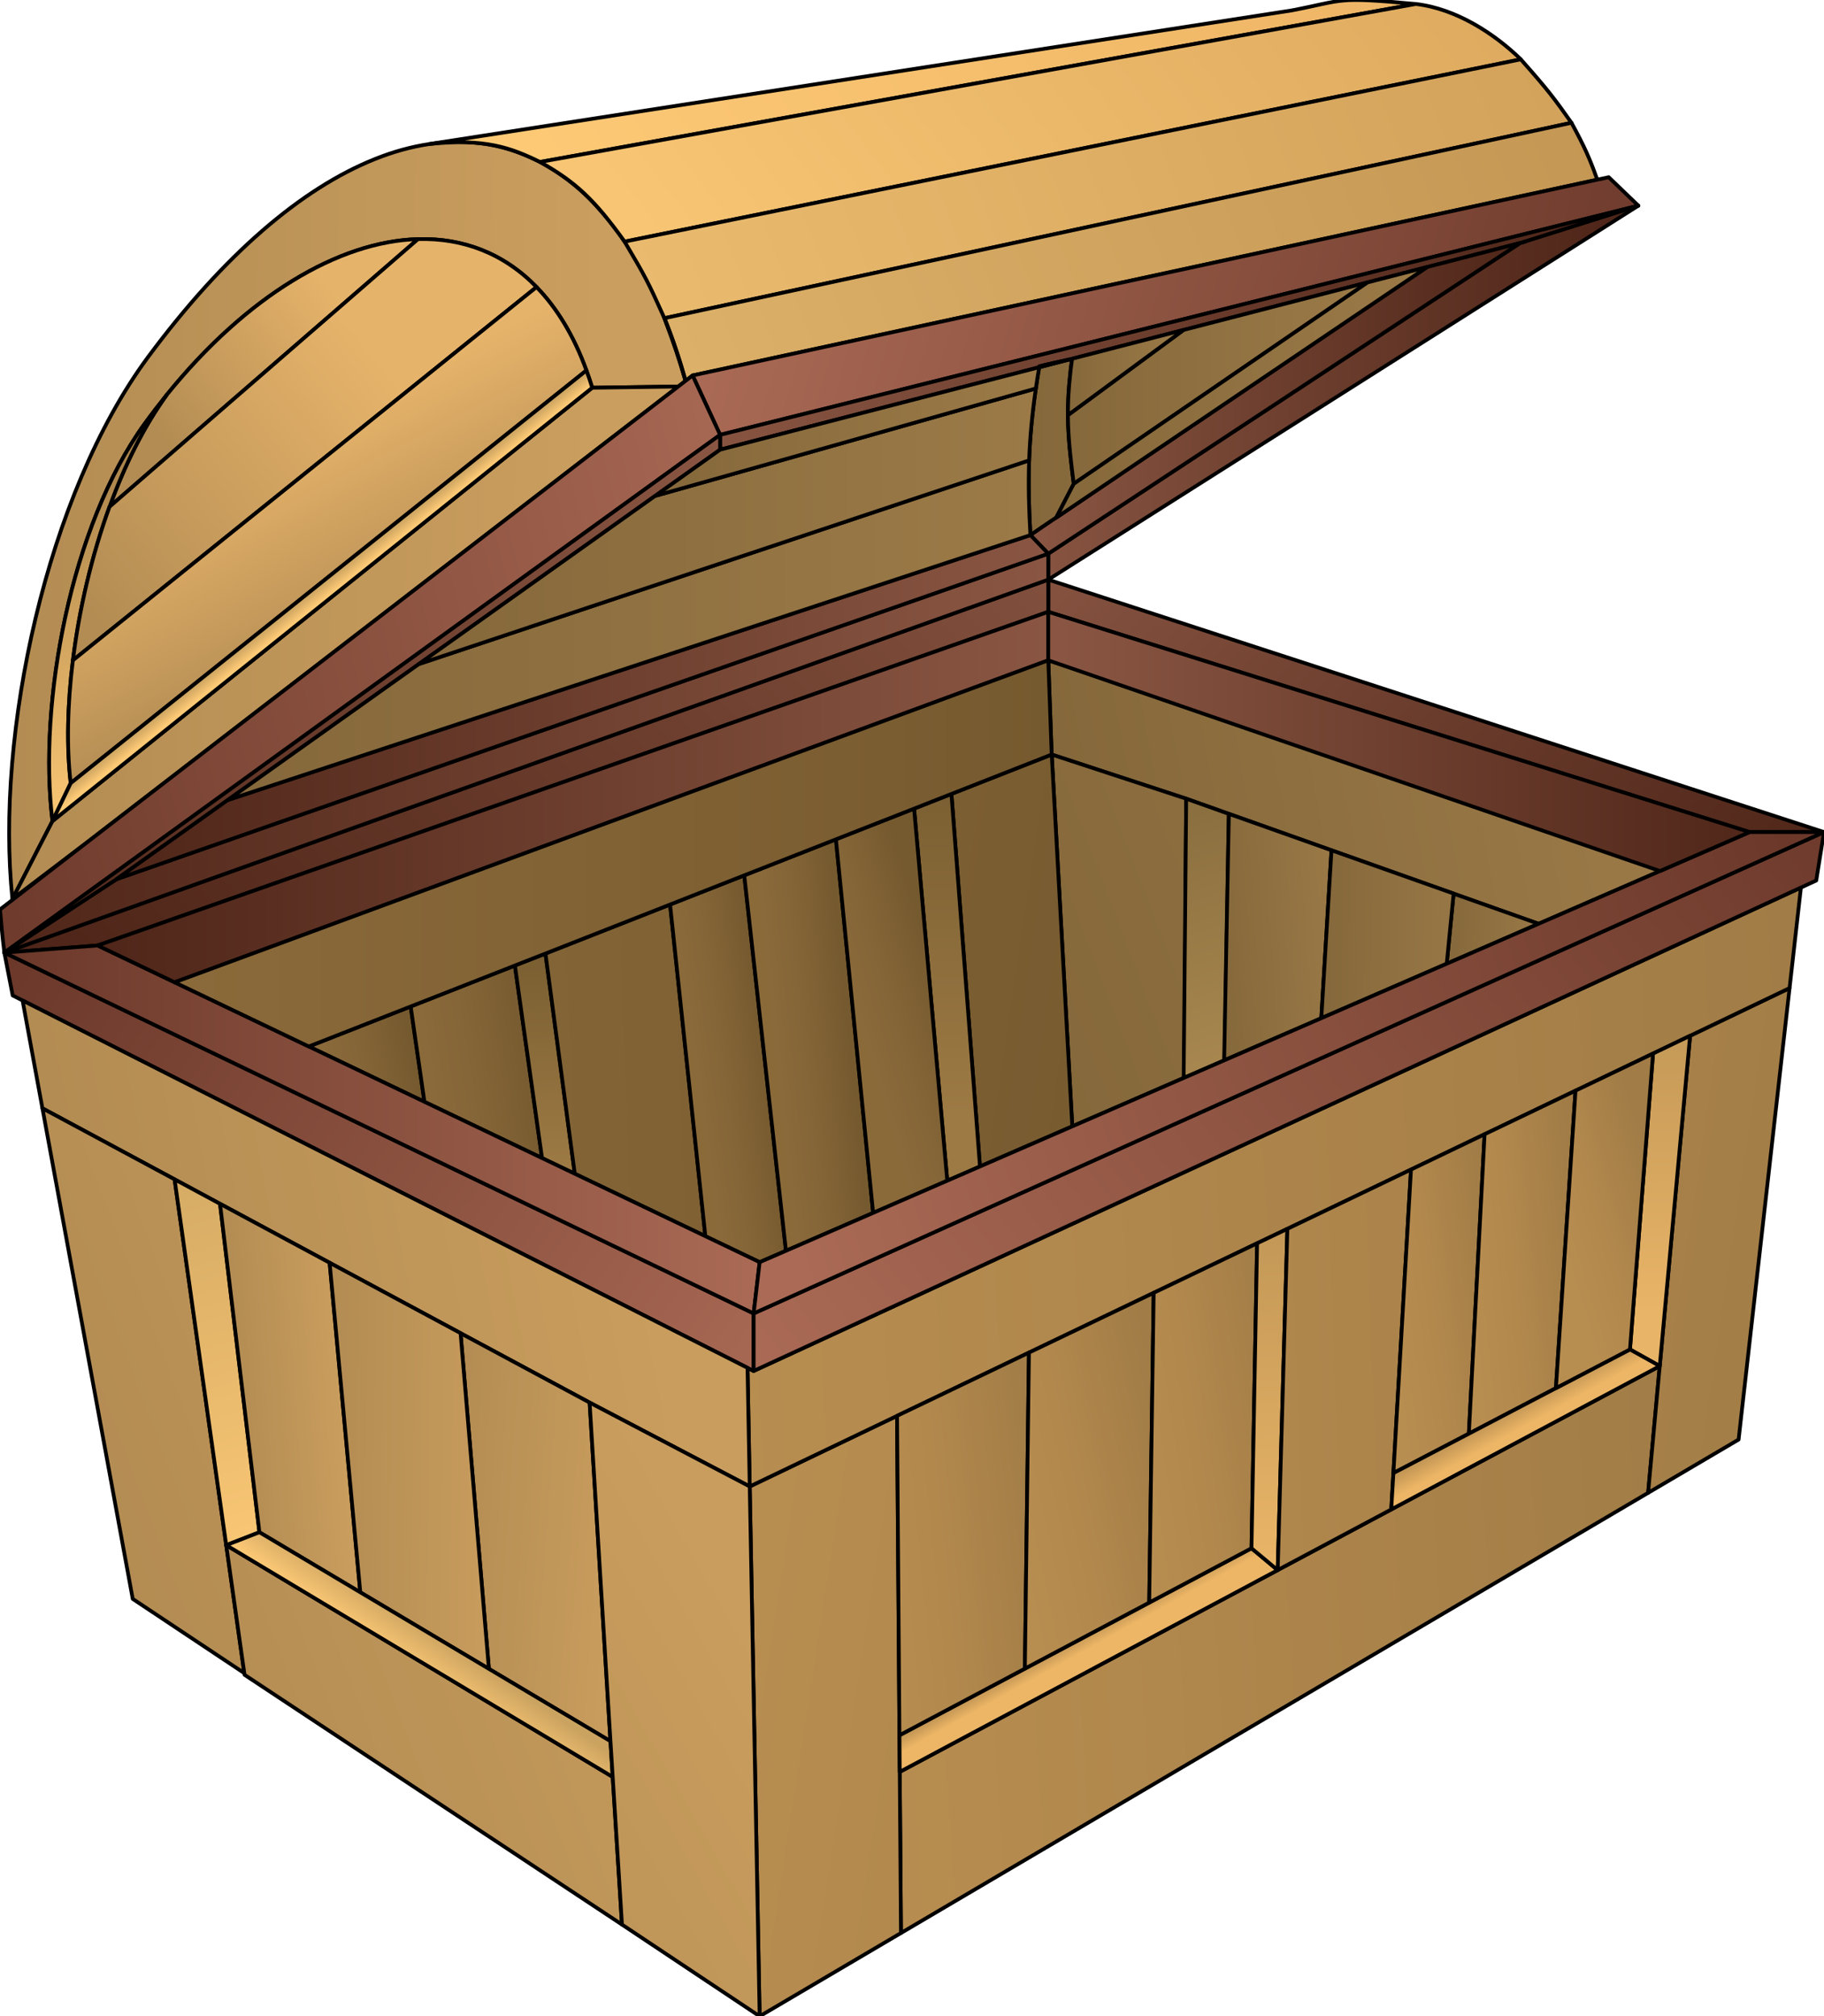 <?xml version="1.0" encoding="utf-8"?>
<!-- Generator: Adobe Illustrator 16.0.0, SVG Export Plug-In . SVG Version: 6.00 Build 0)  -->
<!DOCTYPE svg PUBLIC "-//W3C//DTD SVG 1.1//EN" "http://www.w3.org/Graphics/SVG/1.1/DTD/svg11.dtd">
<svg version="1.1" id="Layer_1" xmlns="http://www.w3.org/2000/svg" xmlns:xlink="http://www.w3.org/1999/xlink" x="0px" y="0px"
	 width="486.332px" height="537.373px" viewBox="537.668 486.627 486.332 537.373"
	 enable-background="new 537.668 486.627 486.332 537.373" xml:space="preserve">
<g>
	<g>
		
			<linearGradient id="SVGID_1_" gradientUnits="userSpaceOnUse" x1="609.828" y1="407.254" x2="744.357" y2="432.92" gradientTransform="matrix(1 0 0 -1 214.4 1116.099)">
			<stop  offset="0" style="stop-color:#85683B"/>
			<stop  offset="1" style="stop-color:#997846"/>
		</linearGradient>
		<polygon fill="url(#SVGID_1_)" stroke="#000000" stroke-linejoin="round" stroke-miterlimit="10" points="984.098,717.112 
			980.278,718.772 980.268,718.772 947.898,732.832 925.248,724.803 925.248,724.793 892.678,713.242 866.088,703.803 
			865.318,703.532 856.298,700.332 853.938,699.492 818.088,687.723 818.077,687.723 817.168,662.612 		"/>
		
			<linearGradient id="SVGID_2_" gradientUnits="userSpaceOnUse" x1="590.086" y1="372.601" x2="767.743" y2="440.28" gradientTransform="matrix(1 0 0 -1 214.4 1116.099)">
			<stop  offset="0" style="stop-color:#85683B"/>
			<stop  offset="1" style="stop-color:#997846"/>
		</linearGradient>
		<polygon fill="url(#SVGID_2_)" stroke="#000000" stroke-linejoin="round" stroke-miterlimit="10" points="853.938,699.492 
			853.438,773.853 853.268,773.924 823.568,786.822 818.088,687.723 		"/>
		
			<linearGradient id="SVGID_3_" gradientUnits="userSpaceOnUse" x1="657.555" y1="335.188" x2="627.487" y2="435.305" gradientTransform="matrix(1 0 0 -1 214.4 1116.099)">
			<stop  offset="0" style="stop-color:#AD8C52"/>
			<stop  offset="1" style="stop-color:#806639"/>
		</linearGradient>
		<polygon fill="url(#SVGID_3_)" stroke="#000000" stroke-linejoin="round" stroke-miterlimit="10" points="865.308,703.543 
			864.168,769.192 864.058,769.242 853.438,773.853 853.268,773.924 853.938,699.492 856.298,700.332 864.058,703.094 		"/>
		
			<linearGradient id="SVGID_4_" gradientUnits="userSpaceOnUse" x1="647.64" y1="379.524" x2="678.197" y2="381.707" gradientTransform="matrix(1 0 0 -1 214.4 1116.099)">
			<stop  offset="0" style="stop-color:#85683B"/>
			<stop  offset="1" style="stop-color:#997846"/>
		</linearGradient>
		<polygon fill="url(#SVGID_4_)" stroke="#000000" stroke-linejoin="round" stroke-miterlimit="10" points="892.678,713.242 
			889.968,757.992 864.168,769.192 864.058,769.242 865.318,703.532 		"/>
		
			<linearGradient id="SVGID_5_" gradientUnits="userSpaceOnUse" x1="709.391" y1="381.999" x2="733.129" y2="380.279" gradientTransform="matrix(1 0 0 -1 214.4 1116.099)">
			<stop  offset="0" style="stop-color:#85683B"/>
			<stop  offset="1" style="stop-color:#997846"/>
		</linearGradient>
		<polygon fill="url(#SVGID_5_)" stroke="#000000" stroke-linejoin="round" stroke-miterlimit="10" points="947.898,732.832 
			923.407,743.473 923.398,743.473 925.238,724.803 925.248,724.803 		"/>
		
			<linearGradient id="SVGID_6_" gradientUnits="userSpaceOnUse" x1="676.606" y1="380.485" x2="713.168" y2="380.002" gradientTransform="matrix(1 0 0 -1 214.4 1116.099)">
			<stop  offset="0" style="stop-color:#85683B"/>
			<stop  offset="1" style="stop-color:#997846"/>
		</linearGradient>
		<polygon fill="url(#SVGID_6_)" stroke="#000000" stroke-linejoin="round" stroke-miterlimit="10" points="925.248,724.782 
			925.248,724.803 923.407,743.473 923.398,743.473 889.968,757.992 892.678,713.242 		"/>
	</g>
	<g>
		
			<linearGradient id="SVGID_7_" gradientUnits="userSpaceOnUse" x1="336.164" y1="411.633" x2="646.258" y2="365.769" gradientTransform="matrix(1 0 0 -1 214.4 1116.099)">
			<stop  offset="0" style="stop-color:#8B6A3A"/>
			<stop  offset="1" style="stop-color:#765A2F"/>
		</linearGradient>
		<polygon fill="url(#SVGID_7_)" stroke="#000000" stroke-linejoin="round" stroke-miterlimit="10" points="823.568,786.822 
			798.957,797.513 791.348,698.223 818.077,687.723 818.088,687.723 		"/>
		
			<linearGradient id="SVGID_8_" gradientUnits="userSpaceOnUse" x1="575.593" y1="424.064" x2="575.879" y2="332.453" gradientTransform="matrix(1 0 0 -1 214.4 1116.099)">
			<stop  offset="0" style="stop-color:#795E31"/>
			<stop  offset="1" style="stop-color:#9D7A44"/>
		</linearGradient>
		<polygon fill="url(#SVGID_8_)" stroke="#000000" stroke-linejoin="round" stroke-miterlimit="10" points="798.957,797.513 
			790.238,801.303 781.388,702.143 791.348,698.223 		"/>
		
			<linearGradient id="SVGID_9_" gradientUnits="userSpaceOnUse" x1="409.721" y1="343.166" x2="433.601" y2="348.307" gradientTransform="matrix(1 0 0 -1 214.4 1116.099)">
			<stop  offset="0" style="stop-color:#8B6A3A"/>
			<stop  offset="0.386" style="stop-color:#856638"/>
			<stop  offset="0.984" style="stop-color:#765A2F"/>
			<stop  offset="1" style="stop-color:#765A2F"/>
		</linearGradient>
		<polygon fill="url(#SVGID_9_)" stroke="#000000" stroke-linejoin="round" stroke-miterlimit="10" points="650.838,780.282 
			619.997,765.532 647.168,754.872 		"/>
		
			<linearGradient id="SVGID_10_" gradientUnits="userSpaceOnUse" x1="436.063" y1="342.146" x2="467.07" y2="346.934" gradientTransform="matrix(1 0 0 -1 214.4 1116.099)">
			<stop  offset="0" style="stop-color:#8B6A3A"/>
			<stop  offset="0.386" style="stop-color:#856638"/>
			<stop  offset="0.984" style="stop-color:#765A2F"/>
			<stop  offset="1" style="stop-color:#765A2F"/>
		</linearGradient>
		<polygon fill="url(#SVGID_10_)" stroke="#000000" stroke-linejoin="round" stroke-miterlimit="10" points="682.188,795.272 
			650.838,780.282 647.168,754.872 674.617,744.094 674.957,743.952 		"/>
		
			<linearGradient id="SVGID_11_" gradientUnits="userSpaceOnUse" x1="467.366" y1="376.23" x2="469.494" y2="318.437" gradientTransform="matrix(1 0 0 -1 214.4 1116.099)">
			<stop  offset="0" style="stop-color:#795E31"/>
			<stop  offset="1" style="stop-color:#9D7A44"/>
		</linearGradient>
		<polygon fill="url(#SVGID_11_)" stroke="#000000" stroke-linejoin="round" stroke-miterlimit="10" points="690.918,799.452 
			682.188,795.272 674.957,743.952 683.108,740.763 		"/>
		
			<linearGradient id="SVGID_12_" gradientUnits="userSpaceOnUse" x1="381.474" y1="339.221" x2="612.997" y2="348.434" gradientTransform="matrix(1 0 0 -1 214.4 1116.099)">
			<stop  offset="0" style="stop-color:#8B6A3A"/>
			<stop  offset="1" style="stop-color:#765A2F"/>
		</linearGradient>
		<polygon fill="url(#SVGID_12_)" stroke="#000000" stroke-linejoin="round" stroke-miterlimit="10" points="725.738,816.094 
			690.918,799.452 683.108,740.763 716.327,727.702 		"/>
		
			<linearGradient id="SVGID_13_" gradientUnits="userSpaceOnUse" x1="508.065" y1="342.411" x2="528.109" y2="345.238" gradientTransform="matrix(1 0 0 -1 214.4 1116.099)">
			<stop  offset="0" style="stop-color:#8B6A3A"/>
			<stop  offset="0.386" style="stop-color:#856638"/>
			<stop  offset="0.984" style="stop-color:#765A2F"/>
			<stop  offset="1" style="stop-color:#765A2F"/>
		</linearGradient>
		<polygon fill="url(#SVGID_13_)" stroke="#000000" stroke-linejoin="round" stroke-miterlimit="10" points="747.228,819.982 
			740.218,823.022 725.738,816.094 716.327,727.702 736.108,719.924 		"/>
		
			<linearGradient id="SVGID_14_" gradientUnits="userSpaceOnUse" x1="529.157" y1="349.881" x2="550.001" y2="352.031" gradientTransform="matrix(1 0 0 -1 214.4 1116.099)">
			<stop  offset="0" style="stop-color:#8B6A3A"/>
			<stop  offset="0.386" style="stop-color:#856638"/>
			<stop  offset="0.984" style="stop-color:#765A2F"/>
			<stop  offset="1" style="stop-color:#765A2F"/>
		</linearGradient>
		<polygon fill="url(#SVGID_14_)" stroke="#000000" stroke-linejoin="round" stroke-miterlimit="10" points="770.468,809.884 
			747.228,819.982 736.108,719.924 760.548,710.322 		"/>
		
			<linearGradient id="SVGID_15_" gradientUnits="userSpaceOnUse" x1="551.336" y1="356.958" x2="574.865" y2="364.179" gradientTransform="matrix(1 0 0 -1 214.4 1116.099)">
			<stop  offset="0" style="stop-color:#8B6A3A"/>
			<stop  offset="0.386" style="stop-color:#856638"/>
			<stop  offset="0.984" style="stop-color:#765A2F"/>
			<stop  offset="1" style="stop-color:#765A2F"/>
		</linearGradient>
		<polygon fill="url(#SVGID_15_)" stroke="#000000" stroke-linejoin="round" stroke-miterlimit="10" points="790.238,801.303 
			770.468,809.884 760.548,710.322 781.388,702.143 		"/>
	</g>
	
		<linearGradient id="SVGID_16_" gradientUnits="userSpaceOnUse" x1="553.987" y1="182.973" x2="781.039" y2="197.049" gradientTransform="matrix(1 0 0 -1 214.4 1116.099)">
		<stop  offset="0" style="stop-color:#B88D50"/>
		<stop  offset="1" style="stop-color:#A17C46"/>
	</linearGradient>
	<polygon fill="url(#SVGID_16_)" stroke="#000000" stroke-linejoin="round" stroke-miterlimit="10" points="980.202,850.717 
		977.105,884.497 777.891,1001.813 777.563,958.868 878.34,905.09 878.34,905.075 908.618,888.924 	"/>
	
		<linearGradient id="SVGID_17_" gradientUnits="userSpaceOnUse" x1="616.762" y1="323.24" x2="814.139" y2="294.048" gradientTransform="matrix(1 0 0 -1 214.4 1116.099)">
		<stop  offset="0" style="stop-color:#B88D50"/>
		<stop  offset="1" style="stop-color:#A17C46"/>
	</linearGradient>
	<polygon fill="url(#SVGID_17_)" stroke="#000000" stroke-linejoin="round" stroke-miterlimit="10" points="1014.82,749.969 
		1001.23,870.297 977.105,884.497 980.202,850.717 980.202,850.7 988.297,762.679 	"/>
	
		<linearGradient id="SVGID_18_" gradientUnits="userSpaceOnUse" x1="520.287" y1="175.779" x2="725.349" y2="144.217" gradientTransform="matrix(1 0 0 -1 214.4 1116.099)">
		<stop  offset="0" style="stop-color:#B88D50"/>
		<stop  offset="1" style="stop-color:#A17C46"/>
	</linearGradient>
	<polygon fill="url(#SVGID_18_)" stroke="#000000" stroke-linejoin="round" stroke-miterlimit="10" points="777.896,1001.81 
		740.215,1024 737.566,882.801 776.846,863.979 777.486,949.11 777.566,958.87 	"/>
	
		<line fill="none" stroke="#000000" stroke-linejoin="round" stroke-miterlimit="10" x1="1017.846" y1="723.177" x2="1017.846" y2="723.162"/>
	
		<linearGradient id="SVGID_19_" gradientUnits="userSpaceOnUse" x1="514.118" y1="303.994" x2="807.016" y2="321.896" gradientTransform="matrix(1 0 0 -1 214.4 1116.099)">
		<stop  offset="0" style="stop-color:#B88D50"/>
		<stop  offset="1" style="stop-color:#A17C46"/>
	</linearGradient>
	<polygon fill="url(#SVGID_19_)" stroke="#000000" stroke-linejoin="round" stroke-miterlimit="10" points="1017.846,723.177 
		1014.82,749.969 988.297,762.679 978.416,767.418 957.748,777.312 933.504,788.922 913.879,798.338 880.918,814.135 
		872.842,817.993 872.5,818.155 845.273,831.194 812.016,847.125 776.848,863.978 737.568,882.799 736.973,851.177 738.611,852.013 
			"/>
	
		<line fill="none" stroke="#000000" stroke-linejoin="round" stroke-miterlimit="10" x1="736.973" y1="851.177" x2="736.973" y2="851.133"/>
	
		<linearGradient id="SVGID_20_" gradientUnits="userSpaceOnUse" x1="335.217" y1="387.263" x2="526.899" y2="248.14" gradientTransform="matrix(1 0 0 -1 214.4 1116.099)">
		<stop  offset="0" style="stop-color:#6B382A"/>
		<stop  offset="1" style="stop-color:#AA6A55"/>
	</linearGradient>
	<polygon fill="url(#SVGID_20_)" stroke="#000000" stroke-linejoin="round" stroke-miterlimit="10" points="738.608,836.683 
		738.608,852.013 736.978,851.183 736.968,851.174 543.688,753.272 541.048,751.933 538.827,740.522 	"/>
	
		<linearGradient id="SVGID_21_" gradientUnits="userSpaceOnUse" x1="775.365" y1="367.875" x2="622.827" y2="520.413" gradientTransform="matrix(1 0 0 -1 214.4 1116.099)">
		<stop  offset="0" style="stop-color:#4F2619"/>
		<stop  offset="1" style="stop-color:#8A5643"/>
	</linearGradient>
	<polygon fill="url(#SVGID_21_)" stroke="#000000" stroke-linejoin="round" stroke-miterlimit="10" points="1023.998,708.393 
		1004.168,708.393 817.168,649.692 817.168,641.112 	"/>
	
		<linearGradient id="SVGID_22_" gradientUnits="userSpaceOnUse" x1="346.658" y1="282.879" x2="493.256" y2="310.848" gradientTransform="matrix(1 0 0 -1 214.4 1116.099)">
		<stop  offset="0" style="stop-color:#B38C53"/>
		<stop  offset="1" style="stop-color:#C99D5D"/>
	</linearGradient>
	<polygon fill="url(#SVGID_22_)" stroke="#000000" stroke-linejoin="round" stroke-miterlimit="10" points="737.566,882.801 
		694.875,860.44 660.465,841.95 660.465,841.94 625.557,823.18 597.156,807.9 596.336,807.47 584.215,800.94 548.977,782.01 
		543.686,753.28 736.977,851.18 	"/>
	
		<linearGradient id="SVGID_23_" gradientUnits="userSpaceOnUse" x1="326.988" y1="491.678" x2="483.437" y2="489.253" gradientTransform="matrix(1 0 0 -1 214.4 1116.099)">
		<stop  offset="0" style="stop-color:#B38C53"/>
		<stop  offset="1" style="stop-color:#CA9E5E"/>
	</linearGradient>
	<path fill="url(#SVGID_23_)" stroke="#000000" stroke-linejoin="round" stroke-miterlimit="10" d="M720.478,588.134l-0.029,0.01
		v0.01l-1.939,1.49l-22.931,0.319c-0.5-1.579-1-3.131-1.561-4.609c-3.39-9.33-7.92-16.69-13.3-22.22
		c-8.7-8.98-19.62-13.11-31.59-12.78c-21.19,0.609-45.69,15.17-67.03,41.54l-0.061,0.09c-1.96,2.44-3.899,4.97-5.811,7.6
		c-19.64,27.11-28.439,74.432-24.569,105.881l-10.681,20.771c-4.569-43.979,9.08-107.84,36.11-144.37
		c20.359-27.5,41.08-45.05,60.449-52.81c4.99-2.012,9.899-3.352,14.689-4.051c0.051-0.011,0.11-0.011,0.16-0.021
		c4.66-0.67,9.2-0.72,13.609-0.14c0.32,0.028,0.631,0.068,0.931,0.119c3.149,0.471,6.24,1.271,9.229,2.391
		c0.3,0.109,0.601,0.229,0.899,0.35c1.561,0.602,3.091,1.3,4.591,2.09c2.529,1.32,4.979,2.882,7.359,4.69
		c0.05,0.04,0.101,0.07,0.149,0.12c1.931,1.47,3.811,3.109,5.63,4.898c0.221,0.211,0.431,0.432,0.641,0.65
		c0.351,0.37,0.71,0.75,1.061,1.13c0.069,0.08,0.141,0.16,0.22,0.24c2.631,2.83,5.15,5.979,7.5,9.5h0.011
		c1.33,1.99,2.63,4.09,3.88,6.31c2.42,4.29,4.67,8.98,6.729,14.102C716.907,576.572,718.787,582.143,720.478,588.134z"/>
	
		<linearGradient id="SVGID_24_" gradientUnits="userSpaceOnUse" x1="597.279" y1="510.454" x2="695.719" y2="508.928" gradientTransform="matrix(1 0 0 -1 214.4 1116.099)">
		<stop  offset="0" style="stop-color:#85683B"/>
		<stop  offset="1" style="stop-color:#9B7A47"/>
	</linearGradient>
	<path fill="url(#SVGID_24_)" stroke="#000000" stroke-linejoin="round" stroke-miterlimit="10" d="M823.957,615.572l-4.68,9.03
		l-0.101,0.06l-0.141,0.091l-0.319,0.21l-0.301,0.199c-0.77,0.5-1.88,1.25-2.939,1.99l-0.52,0.36l-2.051,1.398l-0.391,0.262
		l-0.109,0.068c-0.41-7.09-0.58-13.43-0.34-19.92c0.21-6.02,0.77-12.17,1.79-19.16c0.26-1.818,0.56-3.699,0.89-5.659l8.12-2.101
		l0.649-0.16c-0.05,0.36-0.1,0.71-0.141,1.062c-0.09,0.659-0.17,1.31-0.25,1.938c-0.149,1.381-0.279,2.69-0.39,3.95
		c-0.08,0.92-0.141,1.8-0.19,2.67c-0.02,0.41-0.039,0.82-0.06,1.23c-0.03,0.71-0.051,1.409-0.061,2.1
		c-0.011,0.7-0.021,1.4-0.021,2.08c0.01,0.43,0.01,0.85,0.021,1.26c0,0.4,0.01,0.801,0.029,1.2c0.011,0.2,0.011,0.4,0.021,0.59
		c0.021,0.48,0.04,0.96,0.07,1.431c0.039,0.681,0.08,1.359,0.13,2.029c0.05,0.671,0.109,1.352,0.17,2.03
		c0,0.05,0.011,0.101,0.011,0.149c0.061,0.631,0.13,1.261,0.189,1.899c0.069,0.681,0.149,1.38,0.229,2.091
		c0.029,0.3,0.069,0.609,0.109,0.92c0.04,0.38,0.09,0.761,0.13,1.141c0.091,0.689,0.17,1.399,0.261,2.12
		C823.838,614.603,823.898,615.082,823.957,615.572z"/>
	
		<linearGradient id="SVGID_25_" gradientUnits="userSpaceOnUse" x1="600.089" y1="532.716" x2="666.299" y2="531.689" gradientTransform="matrix(1 0 0 -1 214.4 1116.099)">
		<stop  offset="0" style="stop-color:#85683B"/>
		<stop  offset="1" style="stop-color:#9B7A47"/>
	</linearGradient>
	<path fill="url(#SVGID_25_)" stroke="#000000" stroke-linejoin="round" stroke-miterlimit="10" d="M822.867,582.402l-8.119,2.1
		c0.01-0.078,0.029-0.158,0.039-0.238C817.867,583.452,819.698,583.162,822.867,582.402z"/>
	
		<linearGradient id="SVGID_26_" gradientUnits="userSpaceOnUse" x1="588.588" y1="544.338" x2="862.865" y2="604.522" gradientTransform="matrix(1.033 0.206 -0.551 -1.078 350.047 978.393)">
		<stop  offset="0" style="stop-color:#FECA76"/>
		<stop  offset="1" style="stop-color:#EEB666"/>
	</linearGradient>
	<path fill="url(#SVGID_26_)" stroke="#000000" stroke-linejoin="round" stroke-miterlimit="10" d="M915.168,487.692L681.65,529.793
		c-7.73-3.767-14.647-6.35-29.427-4.793l229.818-35.592C896.5,486.642,893.5,485.693,915.168,487.692z"/>
	
		<linearGradient id="SVGID_27_" gradientUnits="userSpaceOnUse" x1="327.658" y1="459.521" x2="481.377" y2="457.138" gradientTransform="matrix(1 0 0 -1 214.4 1116.099)">
		<stop  offset="0" style="stop-color:#B38C53"/>
		<stop  offset="1" style="stop-color:#CA9E5E"/>
	</linearGradient>
	<polygon fill="url(#SVGID_27_)" stroke="#000000" stroke-linejoin="round" stroke-miterlimit="10" points="718.508,589.643 
		562.028,710.242 561.588,710.582 540.978,726.232 551.657,705.463 695.577,589.963 	"/>
	
		<linearGradient id="SVGID_28_" gradientUnits="userSpaceOnUse" x1="621.082" y1="526.967" x2="897.209" y2="617.264" gradientTransform="matrix(1.033 0.206 -0.551 -1.078 350.047 978.393)">
		<stop  offset="0" style="stop-color:#F7C573"/>
		<stop  offset="1" style="stop-color:#DFAB60"/>
	</linearGradient>
	<path fill="url(#SVGID_28_)" stroke="#000000" stroke-linejoin="round" stroke-miterlimit="10" d="M943.161,502.442
		l-238.948,48.579c-8.044-11.162-12.961-15.828-22.563-21.229l233.519-42.101C926,488.943,936.25,495.693,943.161,502.442z"/>
	
		<linearGradient id="SVGID_29_" gradientUnits="userSpaceOnUse" x1="498.765" y1="537.211" x2="731.577" y2="623.966" gradientTransform="matrix(1 0 0 -1 214.4 1116.099)">
		<stop  offset="0" style="stop-color:#EABB6E"/>
		<stop  offset="1" style="stop-color:#D3A25B"/>
	</linearGradient>
	<path fill="url(#SVGID_29_)" stroke="#000000" stroke-linejoin="round" stroke-miterlimit="10" d="M956.668,519.353l-241.841,52.08
		c-4.489-9.91-4.891-10.7-10.62-20.41h0.011l238.939-48.58C950.448,510.652,952.127,512.924,956.668,519.353z"/>
	
		<linearGradient id="SVGID_30_" gradientUnits="userSpaceOnUse" x1="511.447" y1="516.557" x2="741.023" y2="610.81" gradientTransform="matrix(1 0 0 -1 214.4 1116.099)">
		<stop  offset="0" style="stop-color:#DCB068"/>
		<stop  offset="1" style="stop-color:#C49754"/>
	</linearGradient>
	<path fill="url(#SVGID_30_)" stroke="#000000" stroke-linejoin="round" stroke-miterlimit="10" d="M963.918,534.433l-241.58,52.26
		l-1.86,1.44c-1.689-5.99-3.569-11.562-5.649-16.7l241.841-52.08c3.5,6.42,4.88,9.59,6.729,14.74
		C963.478,534.293,963.707,534.353,963.918,534.433z"/>
	
		<linearGradient id="SVGID_31_" gradientUnits="userSpaceOnUse" x1="502.711" y1="536.092" x2="503.783" y2="536.533" gradientTransform="matrix(1 0 0 -1 214.4 1116.099)">
		<stop  offset="0" style="stop-color:#DCB068"/>
		<stop  offset="1" style="stop-color:#C49754"/>
	</linearGradient>
	<path fill="url(#SVGID_31_)" stroke="#000000" stroke-linejoin="round" stroke-miterlimit="10" d="M720.478,588.134l-0.029,0.01
		c-2.09-6.99-2.689-8.74-5.62-16.71C716.907,576.572,718.787,582.143,720.478,588.134z"/>
	
		<linearGradient id="SVGID_32_" gradientUnits="userSpaceOnUse" x1="801.11" y1="447.024" x2="545.707" y2="239.445" gradientTransform="matrix(1 0 0 -1 214.4 1116.099)">
		<stop  offset="0" style="stop-color:#6B382A"/>
		<stop  offset="1" style="stop-color:#AA6A55"/>
	</linearGradient>
	<polygon fill="url(#SVGID_32_)" stroke="#000000" stroke-linejoin="round" stroke-miterlimit="10" points="1023.998,708.393 
		1021.928,721.303 1017.848,723.174 738.608,852.013 738.608,836.683 	"/>
	
		<linearGradient id="SVGID_33_" gradientUnits="userSpaceOnUse" x1="382.203" y1="339.597" x2="590.049" y2="547.444" gradientTransform="matrix(1 0 0 -1 214.4 1116.099)">
		<stop  offset="0" style="stop-color:#4F2619"/>
		<stop  offset="1" style="stop-color:#8A5643"/>
	</linearGradient>
	<polygon fill="url(#SVGID_33_)" stroke="#000000" stroke-linejoin="round" stroke-miterlimit="10" points="817.168,641.112 
		817.168,649.692 563.707,738.612 538.827,740.522 	"/>
	
		<linearGradient id="SVGID_34_" gradientUnits="userSpaceOnUse" x1="338.658" y1="250.12" x2="488.737" y2="307.294" gradientTransform="matrix(1 0 0 -1 214.4 1116.099)">
		<stop  offset="0" style="stop-color:#B38C53"/>
		<stop  offset="1" style="stop-color:#C99D5D"/>
	</linearGradient>
	<polygon fill="url(#SVGID_34_)" stroke="#000000" stroke-linejoin="round" stroke-miterlimit="10" points="602.803,932.554 
		573.059,912.765 548.979,782.006 584.219,800.944 597.988,898.442 	"/>
	
		<linearGradient id="SVGID_35_" gradientUnits="userSpaceOnUse" x1="400.112" y1="205.368" x2="358.945" y2="342.443" gradientTransform="matrix(1 0 0 -1 214.4 1116.099)">
		<stop  offset="0" style="stop-color:#FECA76"/>
		<stop  offset="1" style="stop-color:#CBA360"/>
	</linearGradient>
	<polygon fill="url(#SVGID_35_)" stroke="#000000" stroke-linejoin="round" stroke-miterlimit="10" points="606.84,895.002 
		597.988,898.442 584.219,800.944 596.334,807.472 	"/>
	
		<linearGradient id="SVGID_36_" gradientUnits="userSpaceOnUse" x1="385.998" y1="255.812" x2="414.104" y2="257.82" gradientTransform="matrix(1 0 0 -1 214.4 1116.099)">
		<stop  offset="0" style="stop-color:#B38C53"/>
		<stop  offset="1" style="stop-color:#C99D5D"/>
	</linearGradient>
	<polygon fill="url(#SVGID_36_)" stroke="#000000" stroke-linejoin="round" stroke-miterlimit="10" points="633.736,911.008 
		606.84,895.002 596.334,807.472 597.154,807.903 625.557,823.177 	"/>
	
		<linearGradient id="SVGID_37_" gradientUnits="userSpaceOnUse" x1="441.674" y1="221.546" x2="489.546" y2="218.077" gradientTransform="matrix(1 0 0 -1 214.4 1116.099)">
		<stop  offset="0" style="stop-color:#B38C53"/>
		<stop  offset="1" style="stop-color:#C99D5D"/>
	</linearGradient>
	<polygon fill="url(#SVGID_37_)" stroke="#000000" stroke-linejoin="round" stroke-miterlimit="10" points="700.436,950.69 
		668.025,931.41 660.465,841.95 694.875,860.44 	"/>
	
		<linearGradient id="SVGID_38_" gradientUnits="userSpaceOnUse" x1="378.657" y1="145.122" x2="532.282" y2="203.646" gradientTransform="matrix(1 0 0 -1 214.4 1116.099)">
		<stop  offset="0" style="stop-color:#B38C53"/>
		<stop  offset="1" style="stop-color:#C99D5D"/>
	</linearGradient>
	<polygon fill="url(#SVGID_38_)" stroke="#000000" stroke-linejoin="round" stroke-miterlimit="10" points="703.506,999.56 
		602.865,932.99 602.807,932.551 597.986,898.44 701.034,960.211 	"/>
	
		<linearGradient id="SVGID_39_" gradientUnits="userSpaceOnUse" x1="411.381" y1="239.084" x2="457.444" y2="238.475" gradientTransform="matrix(1 0 0 -1 214.4 1116.099)">
		<stop  offset="0" style="stop-color:#B38C53"/>
		<stop  offset="1" style="stop-color:#C99D5D"/>
	</linearGradient>
	<polygon fill="url(#SVGID_39_)" stroke="#000000" stroke-linejoin="round" stroke-miterlimit="10" points="668.023,931.405 
		633.736,911.008 625.557,823.177 660.471,841.938 660.471,841.954 	"/>
	
		<linearGradient id="SVGID_40_" gradientUnits="userSpaceOnUse" x1="761.211" y1="510.185" x2="523.434" y2="580.557" gradientTransform="matrix(1 0 0 -1 214.4 1116.099)">
		<stop  offset="0" style="stop-color:#6B382A"/>
		<stop  offset="1" style="stop-color:#AA6A55"/>
	</linearGradient>
	<polygon fill="url(#SVGID_40_)" stroke="#000000" stroke-linejoin="round" stroke-miterlimit="10" points="974.498,541.442 
		729.668,602.522 723.428,589.043 722.338,586.692 963.918,534.433 963.928,534.433 966.598,533.853 	"/>
	
		<linearGradient id="SVGID_41_" gradientUnits="userSpaceOnUse" x1="433.275" y1="184.111" x2="439.942" y2="193.778" gradientTransform="matrix(1 0 0 -1 214.4 1116.099)">
		<stop  offset="0" style="stop-color:#FECA76"/>
		<stop  offset="1" style="stop-color:#CBA360"/>
	</linearGradient>
	<polygon fill="url(#SVGID_41_)" stroke="#000000" stroke-linejoin="round" stroke-miterlimit="10" points="701.034,960.211 
		597.986,898.44 606.836,895 633.736,911.01 668.025,931.41 700.436,950.69 	"/>
	
		<linearGradient id="SVGID_42_" gradientUnits="userSpaceOnUse" x1="394.448" y1="111.99" x2="528.216" y2="188.154" gradientTransform="matrix(1 0 0 -1 214.4 1116.099)">
		<stop  offset="0" style="stop-color:#B38C53"/>
		<stop  offset="1" style="stop-color:#C99D5D"/>
	</linearGradient>
	<polygon fill="url(#SVGID_42_)" stroke="#000000" stroke-linejoin="round" stroke-miterlimit="10" points="740.215,1024 
		703.506,999.56 701.034,960.211 700.436,950.69 694.875,860.44 737.566,882.801 	"/>
	
		<linearGradient id="SVGID_43_" gradientUnits="userSpaceOnUse" x1="608.973" y1="192.381" x2="611.034" y2="188.663" gradientTransform="matrix(1 0 0 -1 214.4 1116.099)">
		<stop  offset="0" style="stop-color:#BC9152"/>
		<stop  offset="1" style="stop-color:#EDB666"/>
	</linearGradient>
	<polygon fill="url(#SVGID_43_)" stroke="#000000" stroke-linejoin="round" stroke-miterlimit="10" points="878.34,905.09 
		777.563,958.868 777.488,949.106 810.928,931.345 844.082,913.747 871.352,899.265 	"/>
	
		<line fill="none" stroke="#000000" stroke-linejoin="round" stroke-miterlimit="10" x1="980.221" y1="850.717" x2="980.202" y2="850.717"/>
	
		<linearGradient id="SVGID_44_" gradientUnits="userSpaceOnUse" x1="765.735" y1="358.681" x2="765.979" y2="280.472" gradientTransform="matrix(1 0 0 -1 214.4 1116.099)">
		<stop  offset="0" style="stop-color:#C29756"/>
		<stop  offset="1" style="stop-color:#E8B467"/>
	</linearGradient>
	<polygon fill="url(#SVGID_44_)" stroke="#000000" stroke-linejoin="round" stroke-miterlimit="10" points="988.297,762.679 
		980.202,850.7 972.264,846.274 978.416,767.418 	"/>
	
		<line fill="none" stroke="#000000" stroke-linejoin="round" stroke-miterlimit="10" x1="980.221" y1="850.717" x2="980.202" y2="850.717"/>
	
		<linearGradient id="SVGID_45_" gradientUnits="userSpaceOnUse" x1="555.005" y1="215.435" x2="604.079" y2="220.37" gradientTransform="matrix(1 0 0 -1 214.4 1116.099)">
		<stop  offset="0" style="stop-color:#B88D50"/>
		<stop  offset="0.386" style="stop-color:#B2884D"/>
		<stop  offset="0.984" style="stop-color:#A17C46"/>
		<stop  offset="1" style="stop-color:#A17C46"/>
	</linearGradient>
	<polygon fill="url(#SVGID_45_)" stroke="#000000" stroke-linejoin="round" stroke-miterlimit="10" points="812.016,847.125 
		810.928,931.345 777.488,949.106 776.848,863.978 	"/>
	
		<linearGradient id="SVGID_46_" gradientUnits="userSpaceOnUse" x1="591.572" y1="230.065" x2="636.886" y2="239.82" gradientTransform="matrix(1 0 0 -1 214.4 1116.099)">
		<stop  offset="0" style="stop-color:#B88D50"/>
		<stop  offset="0.386" style="stop-color:#B2884D"/>
		<stop  offset="0.984" style="stop-color:#A17C46"/>
		<stop  offset="1" style="stop-color:#A17C46"/>
	</linearGradient>
	<polygon fill="url(#SVGID_46_)" stroke="#000000" stroke-linejoin="round" stroke-miterlimit="10" points="845.273,831.194 
		844.082,913.747 810.928,931.345 812.016,847.125 	"/>
	
		<linearGradient id="SVGID_47_" gradientUnits="userSpaceOnUse" x1="623.657" y1="247.078" x2="669.074" y2="254.092" gradientTransform="matrix(1 0 0 -1 214.4 1116.099)">
		<stop  offset="0" style="stop-color:#B88D50"/>
		<stop  offset="0.386" style="stop-color:#B2884D"/>
		<stop  offset="0.984" style="stop-color:#A17C46"/>
		<stop  offset="1" style="stop-color:#A17C46"/>
	</linearGradient>
	<polygon fill="url(#SVGID_47_)" stroke="#000000" stroke-linejoin="round" stroke-miterlimit="10" points="872.842,817.993 
		871.352,899.265 844.082,913.747 845.273,831.194 872.5,818.155 	"/>
	
		<linearGradient id="SVGID_48_" gradientUnits="userSpaceOnUse" x1="660.122" y1="303.18" x2="663.4" y2="214.144" gradientTransform="matrix(1 0 0 -1 214.4 1116.099)">
		<stop  offset="0" style="stop-color:#C29756"/>
		<stop  offset="1" style="stop-color:#E8B467"/>
	</linearGradient>
	<polygon fill="url(#SVGID_48_)" stroke="#000000" stroke-linejoin="round" stroke-miterlimit="10" points="880.918,814.135 
		878.34,905.075 878.34,905.09 871.352,899.265 872.842,817.993 	"/>
	
		<linearGradient id="SVGID_49_" gradientUnits="userSpaceOnUse" x1="572.971" y1="260.066" x2="805.402" y2="269.315" gradientTransform="matrix(1 0 0 -1 214.4 1116.099)">
		<stop  offset="0" style="stop-color:#B88D50"/>
		<stop  offset="1" style="stop-color:#A17C46"/>
	</linearGradient>
	<polygon fill="url(#SVGID_49_)" stroke="#000000" stroke-linejoin="round" stroke-miterlimit="10" points="913.879,798.338 
		909.186,879.235 908.618,888.924 878.34,905.075 880.918,814.135 	"/>
	
		<linearGradient id="SVGID_50_" gradientUnits="userSpaceOnUse" x1="692.888" y1="280.037" x2="723.918" y2="284.414" gradientTransform="matrix(1 0 0 -1 214.4 1116.099)">
		<stop  offset="0" style="stop-color:#B88D50"/>
		<stop  offset="0.386" style="stop-color:#B2884D"/>
		<stop  offset="0.984" style="stop-color:#A17C46"/>
		<stop  offset="1" style="stop-color:#A17C46"/>
	</linearGradient>
	<polygon fill="url(#SVGID_50_)" stroke="#000000" stroke-linejoin="round" stroke-miterlimit="10" points="933.504,788.922 
		929.303,868.731 909.186,879.235 913.879,798.338 	"/>
	
		<linearGradient id="SVGID_51_" gradientUnits="userSpaceOnUse" x1="714.327" y1="291.551" x2="745.372" y2="294.753" gradientTransform="matrix(1 0 0 -1 214.4 1116.099)">
		<stop  offset="0" style="stop-color:#B88D50"/>
		<stop  offset="0.386" style="stop-color:#B2884D"/>
		<stop  offset="0.984" style="stop-color:#A17C46"/>
		<stop  offset="1" style="stop-color:#A17C46"/>
	</linearGradient>
	<polygon fill="url(#SVGID_51_)" stroke="#000000" stroke-linejoin="round" stroke-miterlimit="10" points="957.748,777.312 
		952.52,856.588 929.303,868.731 933.504,788.922 	"/>
	
		<linearGradient id="SVGID_52_" gradientUnits="userSpaceOnUse" x1="725.71" y1="254.048" x2="728.694" y2="248.665" gradientTransform="matrix(1 0 0 -1 214.4 1116.099)">
		<stop  offset="0" style="stop-color:#BC9152"/>
		<stop  offset="1" style="stop-color:#EDB666"/>
	</linearGradient>
	<polygon fill="url(#SVGID_52_)" stroke="#000000" stroke-linejoin="round" stroke-miterlimit="10" points="980.202,850.7 
		980.202,850.717 908.618,888.924 909.186,879.235 929.303,868.731 952.52,856.588 972.264,846.274 	"/>
	
		<linearGradient id="SVGID_53_" gradientUnits="userSpaceOnUse" x1="738.726" y1="300.309" x2="767.219" y2="309.054" gradientTransform="matrix(1 0 0 -1 214.4 1116.099)">
		<stop  offset="0" style="stop-color:#B88D50"/>
		<stop  offset="0.386" style="stop-color:#B2884D"/>
		<stop  offset="0.984" style="stop-color:#A17C46"/>
		<stop  offset="1" style="stop-color:#A17C46"/>
	</linearGradient>
	<polygon fill="url(#SVGID_53_)" stroke="#000000" stroke-linejoin="round" stroke-miterlimit="10" points="978.416,767.418 
		972.264,846.274 952.52,856.588 957.748,777.312 	"/>
	
		<linearGradient id="SVGID_54_" gradientUnits="userSpaceOnUse" x1="451.715" y1="760.244" x2="492.212" y2="772.743" gradientTransform="matrix(0.836 -1.13 -0.19 -0.939 357.307 1840.12)">
		<stop  offset="0" style="stop-color:#B38C53"/>
		<stop  offset="1" style="stop-color:#E6B36A"/>
	</linearGradient>
	<path fill="url(#SVGID_54_)" stroke="#000000" stroke-linejoin="round" stroke-miterlimit="10" d="M649.122,550.355l-82.244,71.328
		c4.014-11.055,9.111-21.328,15.163-29.701l0.062-0.086C603.442,565.518,627.937,550.964,649.122,550.355z"/>
	
		<linearGradient id="SVGID_55_" gradientUnits="userSpaceOnUse" x1="389.099" y1="732.91" x2="445.243" y2="790.963" gradientTransform="matrix(0.836 -1.13 -0.19 -0.939 357.307 1840.12)">
		<stop  offset="0" style="stop-color:#FECA76"/>
		<stop  offset="1" style="stop-color:#A17C46"/>
	</linearGradient>
	<path fill="url(#SVGID_55_)" stroke="#000000" stroke-linejoin="round" stroke-miterlimit="10" d="M582.041,591.982
		c-6.052,8.373-11.149,18.646-15.163,29.701l-0.013,0.018c-4.785,13.146-8.092,27.412-9.759,40.912
		c-1.478,11.901-1.71,23.244-0.587,32.734l-4.859,10.113c-3.877-31.446,4.933-78.769,24.569-105.878
		C578.142,596.949,580.076,594.425,582.041,591.982z"/>
	
		<linearGradient id="SVGID_56_" gradientUnits="userSpaceOnUse" x1="301.688" y1="423.714" x2="538.12" y2="483.141" gradientTransform="matrix(1 0 0 -1 214.4 1116.099)">
		<stop  offset="0" style="stop-color:#6B382A"/>
		<stop  offset="1" style="stop-color:#AA6A55"/>
	</linearGradient>
	<path fill="url(#SVGID_56_)" stroke="#000000" stroke-linejoin="round" stroke-miterlimit="10" d="M729.668,602.522l-160.62,116.15
		h-0.011l-30.21,21.85c-0.689-5.51-0.771-7.68-1.159-11.5l23.92-18.44l0.439-0.34l156.479-120.6l1.939-1.49v-0.01l0.029-0.01
		l1.86-1.44l1.09,2.35L729.668,602.522z"/>
	
		<linearGradient id="SVGID_57_" gradientUnits="userSpaceOnUse" x1="430.943" y1="724.135" x2="499.309" y2="746.346" gradientTransform="matrix(0.836 -1.13 -0.19 -0.939 357.307 1840.12)">
		<stop  offset="0" style="stop-color:#B38C53"/>
		<stop  offset="1" style="stop-color:#E6B36A"/>
	</linearGradient>
	<path fill="url(#SVGID_57_)" stroke="#000000" stroke-linejoin="round" stroke-miterlimit="10" d="M680.723,563.132
		l-123.615,99.481c1.667-13.5,4.975-27.766,9.759-40.912l0.013-0.018l82.244-71.328
		C661.103,550.027,672.022,554.152,680.723,563.132z"/>
	
		<linearGradient id="SVGID_58_" gradientUnits="userSpaceOnUse" x1="465.074" y1="687.725" x2="494.49" y2="731.406" gradientTransform="matrix(0.836 -1.13 -0.19 -0.939 357.307 1840.12)">
		<stop  offset="0" style="stop-color:#B38C53"/>
		<stop  offset="1" style="stop-color:#E6B36A"/>
	</linearGradient>
	<path fill="url(#SVGID_58_)" stroke="#000000" stroke-linejoin="round" stroke-miterlimit="10" d="M694.022,585.352
		L556.521,695.348c-1.123-9.49-0.891-20.833,0.587-32.734l123.615-99.481C686.095,568.665,690.628,576.026,694.022,585.352z"/>
	
		<linearGradient id="SVGID_59_" gradientUnits="userSpaceOnUse" x1="476.765" y1="697.152" x2="478.241" y2="700.631" gradientTransform="matrix(0.836 -1.13 -0.19 -0.939 357.307 1840.12)">
		<stop  offset="0" style="stop-color:#FECA76"/>
		<stop  offset="1" style="stop-color:#CBA360"/>
	</linearGradient>
	<path fill="url(#SVGID_59_)" stroke="#000000" stroke-linejoin="round" stroke-miterlimit="10" d="M695.573,589.961L551.66,705.462
		l4.859-10.113l137.502-109.996C694.574,586.837,695.077,588.384,695.573,589.961z"/>
	
		<line fill="none" stroke="#000000" stroke-linejoin="round" stroke-miterlimit="10" x1="568.768" y1="693.449" x2="568.752" y2="693.449"/>
</g>
<linearGradient id="SVGID_60_" gradientUnits="userSpaceOnUse" x1="324.428" y1="328.451" x2="525.819" y2="328.451" gradientTransform="matrix(1 0 0 -1 214.4 1116.099)">
	<stop  offset="0" style="stop-color:#6B382A"/>
	<stop  offset="1" style="stop-color:#AA6A55"/>
</linearGradient>
<polygon fill="url(#SVGID_60_)" stroke="#000000" stroke-linejoin="round" stroke-miterlimit="10" points="740.218,823.022 
	740.178,823.344 738.608,836.683 538.827,740.522 563.707,738.612 584.218,748.424 619.997,765.532 650.838,780.282 
	682.188,795.272 690.918,799.452 725.738,816.094 "/>
<linearGradient id="SVGID_61_" gradientUnits="userSpaceOnUse" x1="349.307" y1="417.041" x2="602.768" y2="417.041" gradientTransform="matrix(1 0 0 -1 214.4 1116.099)">
	<stop  offset="0" style="stop-color:#4F2619"/>
	<stop  offset="1" style="stop-color:#8A5643"/>
</linearGradient>
<polygon fill="url(#SVGID_61_)" stroke="#000000" stroke-linejoin="round" stroke-miterlimit="10" points="817.168,649.692 
	817.168,662.612 584.218,748.424 563.707,738.612 "/>
<linearGradient id="SVGID_62_" gradientUnits="userSpaceOnUse" x1="804.199" y1="392.065" x2="533.145" y2="302.757" gradientTransform="matrix(1 0 0 -1 214.4 1116.099)">
	<stop  offset="0" style="stop-color:#6B382A"/>
	<stop  offset="1" style="stop-color:#AA6A55"/>
</linearGradient>
<polygon fill="url(#SVGID_62_)" stroke="#000000" stroke-linejoin="round" stroke-miterlimit="10" points="1023.998,708.393 
	738.608,836.683 740.178,823.344 740.218,823.022 747.228,819.982 770.468,809.884 790.238,801.303 798.957,797.513 
	823.568,786.822 853.268,773.924 853.438,773.853 864.058,769.242 864.168,769.192 889.968,757.992 923.398,743.473 
	923.407,743.473 947.898,732.832 980.268,718.772 980.278,718.772 1004.168,708.393 "/>
<linearGradient id="SVGID_63_" gradientUnits="userSpaceOnUse" x1="792.764" y1="431.849" x2="605.754" y2="431.881" gradientTransform="matrix(1 0 0 -1 214.4 1116.099)">
	<stop  offset="0" style="stop-color:#4F2619"/>
	<stop  offset="1" style="stop-color:#8A5643"/>
</linearGradient>
<polygon fill="url(#SVGID_63_)" stroke="#000000" stroke-linejoin="round" stroke-miterlimit="10" points="1004.168,708.393 
	980.278,718.772 980.268,718.772 817.168,662.612 817.168,649.692 "/>
<linearGradient id="SVGID_64_" gradientUnits="userSpaceOnUse" x1="750.404" y1="524.823" x2="593.074" y2="524.823" gradientTransform="matrix(1 0 0 -1 214.4 1116.099)">
	<stop  offset="0" style="stop-color:#4F2619"/>
	<stop  offset="1" style="stop-color:#8A5643"/>
</linearGradient>
<polygon fill="url(#SVGID_64_)" stroke="#000000" stroke-linejoin="round" stroke-miterlimit="10" points="974.498,541.442 
	817.168,641.112 817.168,634.192 942.978,551.393 "/>
<linearGradient id="SVGID_65_" gradientUnits="userSpaceOnUse" x1="324.428" y1="428.742" x2="602.768" y2="428.742" gradientTransform="matrix(1 0 0 -1 214.4 1116.099)">
	<stop  offset="0" style="stop-color:#4F2619"/>
	<stop  offset="1" style="stop-color:#8A5643"/>
</linearGradient>
<polygon fill="url(#SVGID_65_)" stroke="#000000" stroke-linejoin="round" stroke-miterlimit="10" points="817.168,634.192 
	817.168,641.112 538.827,740.522 568.747,720.942 "/>
<line fill="none" stroke="#000000" stroke-linejoin="round" stroke-miterlimit="10" x1="569.037" y1="718.674" x2="568.747" y2="718.772"/>
<line fill="none" stroke="#000000" stroke-linejoin="round" stroke-miterlimit="10" x1="944.407" y1="551.022" x2="942.978" y2="551.393"/>
<linearGradient id="SVGID_66_" gradientUnits="userSpaceOnUse" x1="749.886" y1="542.143" x2="505.058" y2="542.143" gradientTransform="matrix(1 0 0 -1 214.4 1116.099)">
	<stop  offset="0" style="stop-color:#4F2619"/>
	<stop  offset="1" style="stop-color:#8A5643"/>
</linearGradient>
<path fill="url(#SVGID_66_)" stroke="#000000" stroke-linejoin="round" stroke-miterlimit="10" d="M974.498,541.442l-31.521,9.95
	l-24.779,6.398l-15.891,4.102l-49.069,12.67l-0.689,0.18l-29.03,7.5l-0.649,0.16c-3.17,0.76-5,1.05-8.079,1.86
	c-0.011,0.08-0.03,0.16-0.041,0.239l-85.079,21.971v-3.95L974.498,541.442z"/>
<linearGradient id="SVGID_67_" gradientUnits="userSpaceOnUse" x1="600.348" y1="532.647" x2="608.467" y2="532.647" gradientTransform="matrix(1 0 0 -1 214.4 1116.099)">
	<stop  offset="0" style="stop-color:#B38C53"/>
	<stop  offset="1" style="stop-color:#CA9E5E"/>
</linearGradient>
<path fill="url(#SVGID_67_)" stroke="#000000" stroke-linejoin="round" stroke-miterlimit="10" d="M822.867,582.402l-8.119,2.1
	c0.01-0.078,0.029-0.158,0.039-0.238C817.867,583.452,819.698,583.162,822.867,582.402z"/>
<linearGradient id="SVGID_68_" gradientUnits="userSpaceOnUse" x1="324.428" y1="444.577" x2="515.268" y2="444.577" gradientTransform="matrix(1 0 0 -1 214.4 1116.099)">
	<stop  offset="0" style="stop-color:#4F2619"/>
	<stop  offset="1" style="stop-color:#8A5643"/>
</linearGradient>
<polygon fill="url(#SVGID_68_)" stroke="#000000" stroke-linejoin="round" stroke-miterlimit="10" points="729.668,602.522 
	729.668,606.473 712.338,618.803 649.348,663.612 598.398,699.853 568.747,720.942 538.827,740.522 569.037,718.674 
	569.048,718.674 "/>
<linearGradient id="SVGID_69_" gradientUnits="userSpaceOnUse" x1="728.577" y1="523.307" x2="598.007" y2="523.307" gradientTransform="matrix(1 0 0 -1 214.4 1116.099)">
	<stop  offset="0" style="stop-color:#4F2619"/>
	<stop  offset="1" style="stop-color:#8A5643"/>
</linearGradient>
<polygon fill="url(#SVGID_69_)" stroke="#000000" stroke-linejoin="round" stroke-miterlimit="10" points="942.978,551.393 
	817.168,634.192 812.407,629.242 812.518,629.174 812.907,628.912 814.957,627.513 815.478,627.152 818.418,625.162 
	818.718,624.963 819.037,624.753 819.178,624.662 819.278,624.603 918.198,557.793 "/>
<line fill="none" stroke="#000000" stroke-linejoin="round" stroke-miterlimit="10" x1="812.907" y1="628.912" x2="812.518" y2="629.174"/>
<linearGradient id="SVGID_70_" gradientUnits="userSpaceOnUse" x1="354.347" y1="441.007" x2="602.768" y2="441.007" gradientTransform="matrix(1 0 0 -1 214.4 1116.099)">
	<stop  offset="0" style="stop-color:#4F2619"/>
	<stop  offset="1" style="stop-color:#8A5643"/>
</linearGradient>
<polygon fill="url(#SVGID_70_)" stroke="#000000" stroke-linejoin="round" stroke-miterlimit="10" points="817.168,634.192 
	568.747,720.942 598.398,699.853 812.407,629.242 "/>
<linearGradient id="SVGID_71_" gradientUnits="userSpaceOnUse" x1="608.008" y1="527.366" x2="687.908" y2="527.366" gradientTransform="matrix(1 0 0 -1 214.4 1116.099)">
	<stop  offset="0" style="stop-color:#85683B"/>
	<stop  offset="1" style="stop-color:#9B7A47"/>
</linearGradient>
<path fill="url(#SVGID_71_)" stroke="#000000" stroke-linejoin="round" stroke-miterlimit="10" d="M902.308,561.893l-78.351,53.68
	c-0.06-0.489-0.119-0.97-0.18-1.438c-0.091-0.722-0.17-1.432-0.261-2.12c-0.04-0.38-0.09-0.761-0.13-1.142
	c-0.04-0.31-0.08-0.619-0.109-0.92c-0.08-0.71-0.16-1.409-0.229-2.09c-0.061-0.64-0.13-1.27-0.189-1.899
	c0-0.051-0.011-0.101-0.011-0.149c-0.061-0.68-0.12-1.36-0.17-2.03s-0.09-1.35-0.13-2.03c-0.03-0.47-0.05-0.948-0.07-1.43
	c-0.01-0.188-0.01-0.39-0.021-0.59c-0.021-0.4-0.029-0.8-0.029-1.2c-0.01-0.41-0.01-0.83-0.021-1.26l30.83-22.71L902.308,561.893z"
	/>
<linearGradient id="SVGID_72_" gradientUnits="userSpaceOnUse" x1="608.008" y1="530.181" x2="638.838" y2="530.181" gradientTransform="matrix(1 0 0 -1 214.4 1116.099)">
	<stop  offset="0" style="stop-color:#85683B"/>
	<stop  offset="1" style="stop-color:#9B7A47"/>
</linearGradient>
<path fill="url(#SVGID_72_)" stroke="#000000" stroke-linejoin="round" stroke-miterlimit="10" d="M853.238,574.563l-30.83,22.71
	c0-0.68,0.011-1.38,0.021-2.08c0.01-0.689,0.029-1.39,0.061-2.1c0.021-0.41,0.04-0.82,0.061-1.23c0.05-0.87,0.109-1.75,0.189-2.67
	c0.109-1.26,0.239-2.57,0.391-3.95c0.08-0.63,0.159-1.279,0.25-1.938c0.039-0.352,0.09-0.7,0.14-1.062l29.03-7.5L853.238,574.563z"
	/>
<linearGradient id="SVGID_73_" gradientUnits="userSpaceOnUse" x1="604.877" y1="524.901" x2="703.797" y2="524.901" gradientTransform="matrix(1 0 0 -1 214.4 1116.099)">
	<stop  offset="0" style="stop-color:#85683B"/>
	<stop  offset="1" style="stop-color:#9B7A47"/>
</linearGradient>
<polygon fill="url(#SVGID_73_)" stroke="#000000" stroke-linejoin="round" stroke-miterlimit="10" points="918.198,557.793 
	819.278,624.603 823.957,615.572 902.308,561.893 "/>
<linearGradient id="SVGID_74_" gradientUnits="userSpaceOnUse" x1="383.998" y1="461.512" x2="598.008" y2="461.512" gradientTransform="matrix(1 0 0 -1 214.4 1116.099)">
	<stop  offset="0" style="stop-color:#85683B"/>
	<stop  offset="1" style="stop-color:#9B7A47"/>
</linearGradient>
<path fill="url(#SVGID_74_)" stroke="#000000" stroke-linejoin="round" stroke-miterlimit="10" d="M812.407,629.242l-214.01,70.61
	l50.949-36.24l162.721-54.29C811.827,615.813,811.998,622.152,812.407,629.242z"/>
<linearGradient id="SVGID_75_" gradientUnits="userSpaceOnUse" x1="434.947" y1="489.212" x2="599.457" y2="489.212" gradientTransform="matrix(1 0 0 -1 214.4 1116.099)">
	<stop  offset="0" style="stop-color:#85683B"/>
	<stop  offset="1" style="stop-color:#9B7A47"/>
</linearGradient>
<path fill="url(#SVGID_75_)" stroke="#000000" stroke-linejoin="round" stroke-miterlimit="10" d="M813.858,590.162
	c-1.021,6.99-1.58,13.142-1.79,19.16l-162.721,54.29l62.99-44.81L813.858,590.162z"/>
<linearGradient id="SVGID_76_" gradientUnits="userSpaceOnUse" x1="497.937" y1="514.446" x2="600.348" y2="514.446" gradientTransform="matrix(1 0 0 -1 214.4 1116.099)">
	<stop  offset="0" style="stop-color:#85683B"/>
	<stop  offset="1" style="stop-color:#9B7A47"/>
</linearGradient>
<path fill="url(#SVGID_76_)" stroke="#000000" stroke-linejoin="round" stroke-miterlimit="10" d="M814.748,584.503
	c-0.33,1.96-0.631,3.841-0.891,5.659l-101.521,28.642l17.329-12.33L814.748,584.503z"/>
<path fill="none" stroke="#000000" stroke-linejoin="round" stroke-miterlimit="10" d="M621.555,766.277"/>
<path fill="none" stroke="#000000" stroke-linejoin="round" stroke-miterlimit="10" d="M818.078,687.723"/>
<linearGradient id="SVGID_77_" gradientUnits="userSpaceOnUse" x1="369.818" y1="402.027" x2="603.678" y2="402.027" gradientTransform="matrix(1 0 0 -1 214.4 1116.099)">
	<stop  offset="0" style="stop-color:#8B6A3A"/>
	<stop  offset="1" style="stop-color:#765A2F"/>
</linearGradient>
<polygon fill="url(#SVGID_77_)" stroke="#000000" stroke-linejoin="round" stroke-miterlimit="10" points="818.077,687.723 
	791.348,698.223 781.388,702.143 760.548,710.322 736.108,719.924 716.327,727.702 683.108,740.763 674.957,743.952 
	674.617,744.094 647.168,754.872 619.997,765.532 584.218,748.424 817.168,662.612 "/>
</svg>
